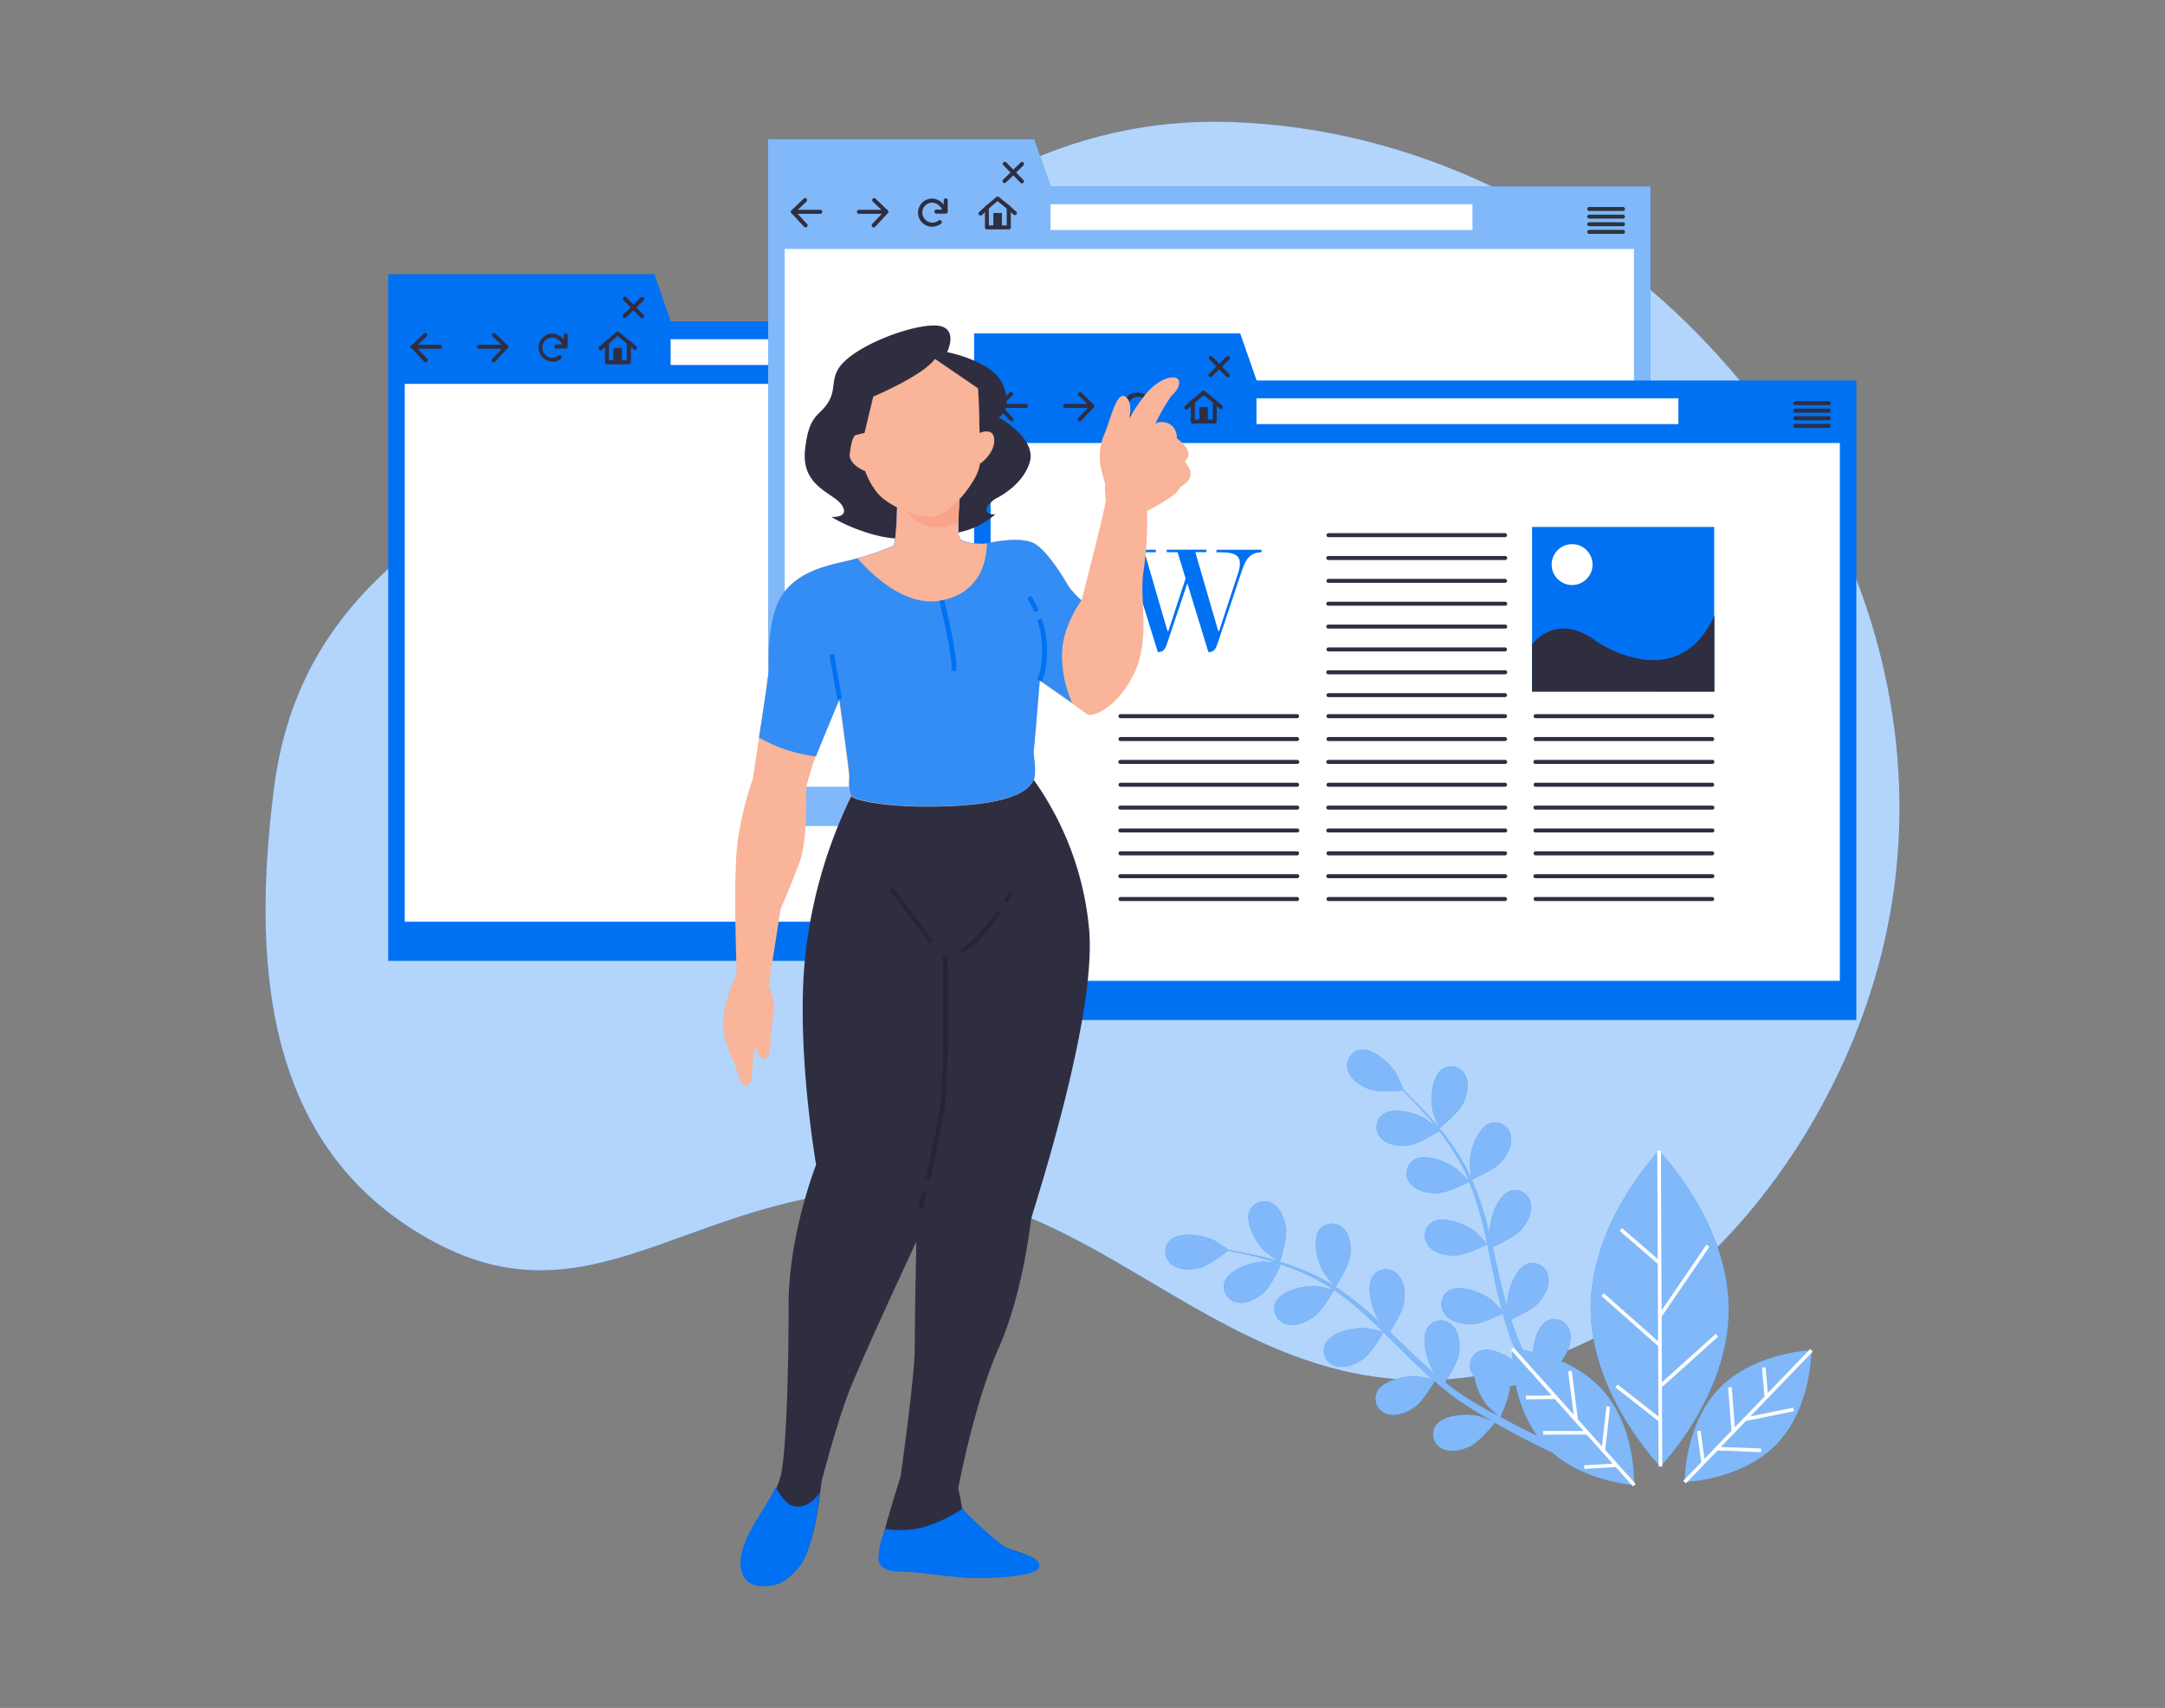 <svg id="bd75ae84-7d56-4a40-862b-b4a4fe459450"
                                data-name="f4d222e1-0fe1-4a37-aa9d-4c6017a93a9c" xmlns="http://www.w3.org/2000/svg"
                                width="865.76" height="682.89" viewBox="0 0 865.76 682.89">
                                <rect x="0" y="0" width="865.76" height="682.89" fill="#808080" stroke="none"/>
                                <g id="aa46959c-28e9-40d8-b92b-f40e90ef18a5"
                                    data-name="b11a6ff1-2fd3-4f3c-8e13-c78b80459e44">
                                    <path
                                        d="M683.94,138.78C634.72,86.08,566,51,491.62,48.77c-106-3.21-160.54,80.27-239.2,118.8S119.17,239.81,109.54,315.26s-1.6,146.09,64.22,181.4,106-24.08,191-20.87S501.25,575.33,608,546.43c70.23-19,122.31-88.73,141.89-155.8C776.71,298.8,745.65,204.89,683.94,138.78Z"
                                        fill="#0071f2" data-primary="true"></path>
                                    <path
                                        d="M683.94,138.78C634.72,86.08,566,51,491.62,48.77c-106-3.21-160.54,80.27-239.2,118.8S119.17,239.81,109.54,315.26s-1.6,146.09,64.22,181.4,106-24.08,191-20.87S501.25,575.33,608,546.43c70.23-19,122.31-88.73,141.89-155.8C776.71,298.8,745.65,204.89,683.94,138.78Z"
                                        fill="#fff" opacity="0.7" style="isolation:isolate"></path>
                                </g>
                                <g id="fbcc53b9-b788-4c13-ae61-0a95b7e2737e"
                                    data-name="eddb1658-1219-4de8-88ce-16585aef1132">
                                    <path
                                        d="M575.53,451.15s7.51-5.92,9.44-9.73c1.6-3.21,2.82-7.83,1.12-11.23a6.4,6.4,0,0,0-8.46-3.26h0a5.46,5.46,0,0,0-.64.32c-4.62,2.88-5.12,12.69-3.94,17.41C573.14,445,575.45,451.22,575.53,451.15Z"
                                        fill="#0071f2" data-primary="true"></path>
                                    <path
                                        d="M506.07,500.57c.32.27,5.66,4.15,5.69,4.06s3-9.09,2.51-13.33c-.42-3.59-2-8-5.28-10a6.42,6.42,0,0,0-8.86,2v0a4,4,0,0,0-.36.64C497.53,488.81,502.52,497.27,506.07,500.57Z"
                                        fill="#0071f2" data-primary="true"></path>
                                    <path
                                        d="M663.39,460.14s-27.5,28.37-27.29,63.24,27.88,63,27.88,63,27.49-28.38,27.3-63.23S663.39,460.14,663.39,460.14Z"
                                        fill="#0071f2" data-primary="true"></path>
                                    <path
                                        d="M624.25,544.25a9.38,9.38,0,0,0,1-1.26c2-3,3.71-7.44,2.42-11.06a6.44,6.44,0,0,0-8-4.22,5.17,5.17,0,0,0-.69.26c-3.73,1.76-5.56,7.75-6,12.65-1.49-.35-2.82-.61-4-.8-.5-1.11-1-2.22-1.49-3.36s-.92-2.33-1.4-3.5c-.66-1.73-1.25-3.56-1.84-5.39,2.16-1,8.5-3.94,10.86-6.54s4.82-6.8,4.07-10.58a6.43,6.43,0,0,0-7.32-5.38,2.9,2.9,0,0,0-.71.15c-5.22,1.61-8.29,10.87-8.4,15.73,0,.16.08,1.19.19,2.41-.52-1.8-1.05-3.59-1.52-5.42-1.35-5.22-2.55-10.58-3.79-16-.26-1.12-.53-2.23-.79-3.35,1.83-.8,8.72-3.95,11.24-6.68s4.82-6.81,4.08-10.58a6.42,6.42,0,0,0-7.31-5.38,4.61,4.61,0,0,0-.72.15c-5.21,1.6-8.3,10.87-8.39,15.73,0,.18.09,1.41.22,2.78-.72-2.91-1.46-5.8-2.28-8.64a113.59,113.59,0,0,0-5.14-14.32c.65-.27,8.8-3.8,11.55-6.84,2.44-2.69,4.81-6.8,4.07-10.58a6.42,6.42,0,0,0-7.31-5.38,2.9,2.9,0,0,0-.71.15c-5.22,1.6-8.29,10.87-8.4,15.73,0,.36.4,4.82.6,6.42V471a85.44,85.44,0,0,0-7.48-12.94,116,116,0,0,0-8.26-10.48c-2.71-3.13-5.39-5.83-7.77-8.19-1.3-1.26-2.5-2.4-3.66-3.45h.13c.1,0-2.55-6.08-2.76-6.42-2.44-4.21-9.63-10.9-14.95-9.74a6.4,6.4,0,0,0-4.72,7.74h0c.06.24.13.48.21.71,1.19,3.64,5.24,6.11,8.67,7.3s11.24.63,13.1.45c1.17,1.11,2.41,2.31,3.74,3.68,2.31,2.4,4.93,5.15,7.55,8.31.7.84,1.43,1.78,2.15,2.67-1.53-1.26-3.63-2.94-3.85-3.09-4.11-2.61-13.57-5.25-17.76-1.76a6.41,6.41,0,0,0-.68,9h0a5.12,5.12,0,0,0,.56.58c2.74,2.7,7.46,3,11.06,2.49s10.45-4.74,11.9-5.67a76.37,76.37,0,0,1,4.59,6.42,82.91,82.91,0,0,1,7.11,12.93c.11.27.19.54.3.82-.64-.76-4.46-4.63-4.81-4.82-3.81-3.05-12.85-6.71-17.47-3.71a6.43,6.43,0,0,0-1.61,8.94,5.09,5.09,0,0,0,.46.58c2.42,3,7.09,3.82,10.72,3.69,4.17-.16,12.41-4.32,12.73-4.48a113.07,113.07,0,0,1,4.64,14c.95,3.52,1.75,7.11,2.54,10.72-.87-.94-4.42-4.54-4.71-4.81-3.79-3-12.84-6.7-17.45-3.71a6.41,6.41,0,0,0-1.63,8.93,6.65,6.65,0,0,0,.46.59c2.44,3,7.1,3.82,10.72,3.69,4.08-.14,12-4.09,12.67-4.43.34,1.61.71,3.21,1,4.93,1.11,5.38,2.2,10.79,3.44,16.05.43,1.83.93,3.63,1.41,5.43-1.33-1.4-3.8-3.89-4-4.08-3.79-3-12.85-6.69-17.45-3.71a6.44,6.44,0,0,0-1.61,9,5.93,5.93,0,0,0,.43.56c2.44,3,7.1,3.82,10.73,3.7s10.37-3.31,12.25-4.23c.83,3,1.71,5.93,2.73,8.78.44,1.22.85,2.49,1.36,3.65q.39.92.75,1.83c-.67-.08-1-.1-1-.1a44.46,44.46,0,0,0,.1,4.47c-4-2.86-9.78-5.32-13.54-3.58a6.42,6.42,0,0,0-2.94,8.59c.11.22.23.43.36.64a7.81,7.81,0,0,0,.83,1.15,25.25,25.25,0,0,0,5.17,11.51c.21.24,2.94,2.75,4.35,4L595,563.9c-2-1.14-4.16-2.41-6.22-3.62l-3.21-2c-1.09-.66-2-1.43-3.1-2.15-1.5-1.09-3-2.28-4.51-3.48,1.29-2,4.93-8,5.46-11.45s.24-8.32-2.44-11.06a6.42,6.42,0,0,0-9.06-.57,7.66,7.66,0,0,0-.57.57c-3.48,4.17-.9,13.65,1.6,17.75.09.13.73,1,1.5,1.9-1.43-1.2-2.88-2.41-4.27-3.68-4-3.61-8-7.41-11.95-11.23l-2.39-2.38c1.08-1.69,5.09-8.12,5.64-11.77s.25-8.31-2.44-11.06a6.43,6.43,0,0,0-9.07-.57,7.66,7.66,0,0,0-.57.57c-3.5,4.18-.91,13.65,1.69,17.76.1.16.85,1.12,1.72,2.2-2.2-2-4.42-4-6.66-5.94A113.78,113.78,0,0,0,534,514.55c.39-.6,5.23-8,5.86-12.09.55-3.58.24-8.32-2.44-11.06a6.41,6.41,0,0,0-9-.58h0a7.66,7.66,0,0,0-.57.57c-3.49,4.17-.9,13.64,1.68,17.75.2.31,3,3.79,4,5l-.15-.1A83.32,83.32,0,0,0,520,507.39a110.68,110.68,0,0,0-12.68-4.19c-4-1.13-7.69-1.9-11-2.54-1.78-.35-3.44-.62-5-.87h.09c.08,0-5.47-3.66-5.86-3.85-4.35-2.15-14-3.77-17.83.13a6.43,6.43,0,0,0,.34,9.08c.18.16.36.31.56.46,3,2.39,7.73,2.21,11.23,1.31s9.64-5.65,11.24-6.85c1.61.29,3.21.61,5.14,1,3.21.72,7,1.6,10.9,2.76,1,.32,2.17.71,3.21,1.06-2-.21-4.66-.47-4.93-.47-4.81.1-14.19,3.12-15.78,8.34a6.42,6.42,0,0,0,4.51,7.88h0a5.63,5.63,0,0,0,.69.14c3.77.74,7.9-1.6,10.6-4s6.1-9.71,6.8-11.23c2.4.8,4.82,1.7,7.36,2.77a83.57,83.57,0,0,1,13,6.86l.7.51c-.94-.27-6.27-1.38-6.64-1.43-4.82-.43-14.45,1.61-16.6,6.55a6.44,6.44,0,0,0,3.58,8.35c.23.09.46.16.69.23,3.68,1.15,8-.73,11-2.83,3.4-2.44,8-10.45,8.16-10.76A113.92,113.92,0,0,1,545,524.89c2.73,2.41,5.38,5,8,7.55-1.24-.33-6.2-1.35-6.55-1.39-4.82-.44-14.45,1.53-16.6,6.54a6.42,6.42,0,0,0,3.57,8.35h0c.23.09.47.17.71.24,3.66,1.14,8-.73,11-2.84,3.32-2.38,7.75-10,8.12-10.68l3.6,3.53c3.88,3.87,7.78,7.77,11.73,11.51,1.37,1.29,2.76,2.52,4.16,3.76-1.88-.43-5.31-1.14-5.62-1.17-4.81-.45-14.45,1.52-16.6,6.53a6.42,6.42,0,0,0,3.57,8.35h0l.72.24c3.67,1.14,8-.72,11-2.84s6.82-8.48,7.88-10.29c2.33,2,4.69,4,7.11,5.83,1.06.77,2.09,1.6,3.21,2.29l3.13,2.09c2.19,1.35,4.21,2.61,6.28,3.82l3,1.76c-1.84-.72-4.81-1.81-5.06-1.87-4.72-1.18-14.44-.68-17.38,4a6.41,6.41,0,0,0,2.25,8.78h0a5.13,5.13,0,0,0,.66.34c3.45,1.61,8,.5,11.24-1.14,3.56-1.81,8.94-8.46,9.63-9.28,2.49,1.41,4.94,2.78,7.26,4,6.16,3.31,11.55,5.94,15.73,7.9,13.56,11.74,32.68,13,32.68,13s1-22.89-12.47-37.95A46.79,46.79,0,0,0,624.25,544.25ZM600,566.56c.43-.93,3.68-8.2,3.9-12.31.76-.13,1.53-.29,2.25-.47A53.48,53.48,0,0,0,614.6,574c-2.47-1.18-5.15-2.49-8-3.92C604.51,568.91,602.29,567.78,600,566.56Z"
                                        fill="#0071f2" data-primary="true"></path>
                                    <path
                                        d="M724.39,539.86s-22.89.71-36.92,15.27-13.85,37.47-13.85,37.47,22.91-.69,36.92-15.27S724.39,539.86,724.39,539.86Z"
                                        fill="#0071f2" data-primary="true"></path>
                                    <g opacity="0.5">
                                        <path
                                            d="M575.53,451.15s7.51-5.92,9.44-9.73c1.6-3.21,2.82-7.83,1.12-11.23a6.4,6.4,0,0,0-8.46-3.26h0a5.46,5.46,0,0,0-.64.32c-4.62,2.88-5.12,12.69-3.94,17.41C573.14,445,575.45,451.22,575.53,451.15Z"
                                            fill="#fff"></path>
                                        <path
                                            d="M506.07,500.57c.32.27,5.66,4.15,5.69,4.06s3-9.09,2.51-13.33c-.42-3.59-2-8-5.28-10a6.42,6.42,0,0,0-8.86,2v0a4,4,0,0,0-.36.64C497.53,488.81,502.52,497.27,506.07,500.57Z"
                                            fill="#fff"></path>
                                        <path
                                            d="M663.39,460.14s-27.5,28.37-27.29,63.24,27.88,63,27.88,63,27.49-28.38,27.3-63.23S663.39,460.14,663.39,460.14Z"
                                            fill="#fff"></path>
                                        <path
                                            d="M624.25,544.25a9.38,9.38,0,0,0,1-1.26c2-3,3.71-7.44,2.42-11.06a6.44,6.44,0,0,0-8-4.22,5.17,5.17,0,0,0-.69.26c-3.73,1.76-5.56,7.75-6,12.65-1.49-.35-2.82-.61-4-.8-.5-1.11-1-2.22-1.49-3.36s-.92-2.33-1.4-3.5c-.66-1.73-1.25-3.56-1.84-5.39,2.16-1,8.5-3.94,10.86-6.54s4.82-6.8,4.07-10.58a6.43,6.43,0,0,0-7.32-5.38,2.9,2.9,0,0,0-.71.15c-5.22,1.61-8.29,10.87-8.4,15.73,0,.16.08,1.19.19,2.41-.52-1.8-1.05-3.59-1.52-5.42-1.35-5.22-2.55-10.58-3.79-16-.26-1.12-.53-2.23-.79-3.35,1.83-.8,8.72-3.95,11.24-6.68s4.82-6.81,4.08-10.58a6.42,6.42,0,0,0-7.31-5.38,4.61,4.61,0,0,0-.72.15c-5.21,1.6-8.3,10.87-8.39,15.73,0,.18.09,1.41.22,2.78-.72-2.91-1.46-5.8-2.28-8.64a113.59,113.59,0,0,0-5.14-14.32c.65-.27,8.8-3.8,11.55-6.84,2.44-2.69,4.81-6.8,4.07-10.58a6.42,6.42,0,0,0-7.31-5.38,2.9,2.9,0,0,0-.71.15c-5.22,1.6-8.29,10.87-8.4,15.73,0,.36.4,4.82.6,6.42V471a85.44,85.44,0,0,0-7.48-12.94,116,116,0,0,0-8.26-10.48c-2.71-3.13-5.39-5.83-7.77-8.19-1.3-1.26-2.5-2.4-3.66-3.45h.13c.1,0-2.55-6.08-2.76-6.42-2.44-4.21-9.63-10.9-14.95-9.74a6.4,6.4,0,0,0-4.72,7.74h0c.06.24.13.48.21.71,1.19,3.64,5.24,6.11,8.67,7.3s11.24.63,13.1.45c1.17,1.11,2.41,2.31,3.74,3.68,2.31,2.4,4.93,5.15,7.55,8.31.7.84,1.43,1.78,2.15,2.67-1.53-1.26-3.63-2.94-3.85-3.09-4.11-2.61-13.57-5.25-17.76-1.76a6.41,6.41,0,0,0-.68,9h0a5.12,5.12,0,0,0,.56.58c2.74,2.7,7.46,3,11.06,2.49s10.45-4.74,11.9-5.67a76.37,76.37,0,0,1,4.59,6.42,82.91,82.91,0,0,1,7.11,12.93c.11.27.19.54.3.82-.64-.76-4.46-4.63-4.81-4.82-3.81-3.05-12.85-6.71-17.47-3.71a6.43,6.43,0,0,0-1.61,8.94,5.09,5.09,0,0,0,.46.58c2.42,3,7.09,3.82,10.72,3.69,4.17-.16,12.41-4.32,12.73-4.48a113.07,113.07,0,0,1,4.64,14c.95,3.52,1.75,7.11,2.54,10.72-.87-.94-4.42-4.54-4.71-4.81-3.79-3-12.84-6.7-17.45-3.71a6.41,6.41,0,0,0-1.63,8.93,6.65,6.65,0,0,0,.46.59c2.44,3,7.1,3.82,10.72,3.69,4.08-.14,12-4.09,12.67-4.43.34,1.61.71,3.21,1,4.93,1.11,5.38,2.2,10.79,3.44,16.05.43,1.83.93,3.63,1.41,5.43-1.33-1.4-3.8-3.89-4-4.08-3.79-3-12.85-6.69-17.45-3.71a6.44,6.44,0,0,0-1.61,9,5.93,5.93,0,0,0,.43.56c2.44,3,7.1,3.82,10.73,3.7s10.37-3.31,12.25-4.23c.83,3,1.71,5.93,2.73,8.78.44,1.22.85,2.49,1.36,3.65q.39.92.75,1.83c-.67-.08-1-.1-1-.1a44.46,44.46,0,0,0,.1,4.47c-4-2.86-9.78-5.32-13.54-3.58a6.42,6.42,0,0,0-2.94,8.59c.11.22.23.43.36.64a7.81,7.81,0,0,0,.83,1.15,25.25,25.25,0,0,0,5.17,11.51c.21.24,2.94,2.75,4.35,4L595,563.9c-2-1.14-4.16-2.41-6.22-3.62l-3.21-2c-1.09-.66-2-1.43-3.1-2.15-1.5-1.09-3-2.28-4.51-3.48,1.29-2,4.93-8,5.46-11.45s.24-8.32-2.44-11.06a6.42,6.42,0,0,0-9.06-.57,7.66,7.66,0,0,0-.57.57c-3.48,4.17-.9,13.65,1.6,17.75.09.13.73,1,1.5,1.9-1.43-1.2-2.88-2.41-4.27-3.68-4-3.61-8-7.41-11.95-11.23l-2.39-2.38c1.08-1.69,5.09-8.12,5.64-11.77s.25-8.31-2.44-11.06a6.43,6.43,0,0,0-9.07-.57,7.66,7.66,0,0,0-.57.57c-3.5,4.18-.91,13.65,1.69,17.76.1.16.85,1.12,1.72,2.2-2.2-2-4.42-4-6.66-5.94A113.78,113.78,0,0,0,534,514.55c.39-.6,5.23-8,5.86-12.09.55-3.58.24-8.32-2.44-11.06a6.41,6.41,0,0,0-9-.58h0a7.66,7.66,0,0,0-.57.57c-3.49,4.17-.9,13.64,1.68,17.75.2.31,3,3.79,4,5l-.15-.1A83.32,83.32,0,0,0,520,507.39a110.68,110.68,0,0,0-12.68-4.19c-4-1.13-7.69-1.9-11-2.54-1.78-.35-3.44-.62-5-.87h.09c.08,0-5.47-3.66-5.86-3.85-4.35-2.15-14-3.77-17.83.13a6.43,6.43,0,0,0,.34,9.08c.18.16.36.31.56.46,3,2.39,7.73,2.21,11.23,1.31s9.64-5.65,11.24-6.85c1.61.29,3.21.61,5.14,1,3.21.72,7,1.6,10.9,2.76,1,.32,2.17.71,3.21,1.06-2-.21-4.66-.47-4.93-.47-4.81.1-14.19,3.12-15.78,8.34a6.42,6.42,0,0,0,4.51,7.88h0a5.63,5.63,0,0,0,.69.14c3.77.74,7.9-1.6,10.6-4s6.1-9.71,6.8-11.23c2.4.8,4.82,1.7,7.36,2.77a83.57,83.57,0,0,1,13,6.86l.7.51c-.94-.27-6.27-1.38-6.64-1.43-4.82-.43-14.45,1.61-16.6,6.55a6.44,6.44,0,0,0,3.58,8.35c.23.09.46.16.69.23,3.68,1.15,8-.73,11-2.83,3.4-2.44,8-10.45,8.16-10.76A113.92,113.92,0,0,1,545,524.89c2.73,2.41,5.38,5,8,7.55-1.24-.33-6.2-1.35-6.55-1.39-4.82-.44-14.45,1.53-16.6,6.54a6.42,6.42,0,0,0,3.57,8.35h0c.23.09.47.17.71.24,3.66,1.14,8-.73,11-2.84,3.32-2.38,7.75-10,8.12-10.68l3.6,3.53c3.88,3.87,7.78,7.77,11.73,11.51,1.37,1.29,2.76,2.52,4.16,3.76-1.88-.43-5.31-1.14-5.62-1.17-4.81-.45-14.45,1.52-16.6,6.53a6.42,6.42,0,0,0,3.57,8.35h0l.72.24c3.67,1.14,8-.72,11-2.84s6.82-8.48,7.88-10.29c2.33,2,4.69,4,7.11,5.83,1.06.77,2.09,1.6,3.21,2.29l3.13,2.09c2.19,1.35,4.21,2.61,6.28,3.82l3,1.76c-1.84-.72-4.81-1.81-5.06-1.87-4.72-1.18-14.44-.68-17.38,4a6.41,6.41,0,0,0,2.25,8.78h0a5.13,5.13,0,0,0,.66.34c3.45,1.61,8,.5,11.24-1.14,3.56-1.81,8.94-8.46,9.63-9.28,2.49,1.41,4.94,2.78,7.26,4,6.16,3.31,11.55,5.94,15.73,7.9,13.56,11.74,32.68,13,32.68,13s1-22.89-12.47-37.95A46.79,46.79,0,0,0,624.25,544.25ZM600,566.56c.43-.93,3.68-8.2,3.9-12.31.76-.13,1.53-.29,2.25-.47A53.48,53.48,0,0,0,614.6,574c-2.47-1.18-5.15-2.49-8-3.92C604.51,568.91,602.29,567.78,600,566.56Z"
                                            fill="#fff"></path>
                                        <path
                                            d="M724.39,539.86s-22.89.71-36.92,15.27-13.85,37.47-13.85,37.47,22.91-.69,36.92-15.27S724.39,539.86,724.39,539.86Z"
                                            fill="#fff"></path>
                                    </g>
                                    <polygon
                                        points="664.6 554.62 687.07 534.41 686.11 533.33 664.58 552.69 664.47 526.19 664.58 526.27 683.6 498.46 682.41 497.64 664.45 523.91 664.18 460.13 662.73 460.14 662.92 503.42 648.61 491.03 647.66 492.12 662.92 505.33 663.05 536.28 641.35 517.08 640.4 518.16 663.07 538.21 663.2 566.38 646.87 553.59 645.99 554.73 663.2 568.23 663.28 586.37 664.72 586.37 664.58 554.62 664.6 554.62"
                                        fill="#fff"></polygon>
                                    <polygon
                                        points="643.87 562.42 642.42 562.26 640.61 578.28 630.96 567.49 630.98 567.48 628.52 548.1 627.09 548.28 629.29 565.61 605.29 538.79 604.2 539.74 620.5 557.96 610.19 558.07 610.21 559.51 621.76 559.37 633.19 572.15 617.06 572.16 617.08 573.61 634.48 573.59 644.87 585.2 633.5 585.87 633.58 587.32 646.1 586.56 653 594.3 654.08 593.34 641.91 579.73 643.87 562.42"
                                        fill="#fff"></polygon>
                                    <polygon
                                        points="698.21 568.13 717.36 564.25 717.07 562.84 699.94 566.3 724.91 540.38 723.88 539.37 706.93 556.98 706.04 546.7 704.6 546.82 705.61 558.36 693.73 570.69 692.51 554.62 691.07 554.73 692.38 572.08 681.58 583.3 680.05 572.02 678.63 572.21 680.31 584.64 673.12 592.1 674.15 593.1 686.83 579.95 704.22 580.61 704.26 579.16 688.16 578.55 698.21 568.12 698.21 568.13"
                                        fill="#fff"></polygon>
                                </g>
                                <polygon
                                    points="268.23 128.49 261.67 109.64 155.25 109.64 155.25 128.49 155.25 143.32 155.25 384.18 508.06 384.18 508.06 128.49 268.23 128.49"
                                    fill="#0071f2" data-primary="true"></polygon>
                                <rect x="161.85" y="153.49" width="339.6" height="215.04" fill="#fff"></rect>
                                <rect x="268.18" y="135.62" width="168.72" height="10.32" fill="#fff"></rect>
                                <path
                                    d="M170.19,144.87a.77.77,0,0,1-.58-.26l-5-5.41a.79.79,0,0,1,0-1.12h0l4.86-4.69a.8.8,0,1,1,1.16,1.1l0,0-4.29,4.14,4.5,4.84a.8.8,0,0,1,0,1.13A.83.83,0,0,1,170.19,144.87Z"
                                    fill="#2f2e41" data-secondary="true"></path>
                                <path d="M176,139.46H165.14a.81.81,0,0,1-.18-1.61h11a.81.81,0,0,1,0,1.61Z"
                                    fill="#2f2e41" data-secondary="true">
                                </path>
                                <path
                                    d="M197.42,144.87a.82.82,0,0,1-.55-.22.8.8,0,0,1,0-1.13l4.5-4.84L197,134.54a.8.8,0,0,1,1.11-1.15l4.87,4.69a.81.81,0,0,1,0,1.12l-5,5.41A.8.8,0,0,1,197.42,144.87Z"
                                    fill="#2f2e41" data-secondary="true"></path>
                                <path d="M202.46,139.46h-10.8a.81.81,0,0,1-.18-1.61h11a.81.81,0,0,1,0,1.61Z"
                                    fill="#2f2e41" data-secondary="true">
                                </path>
                                <path
                                    d="M220.89,144.57a5.62,5.62,0,0,1-.18-11.23h0a6.12,6.12,0,0,1,5.76,4.45.79.79,0,0,1-.54,1h0a.79.79,0,0,1-1-.52v0a4.48,4.48,0,0,0-4.21-3.28,4,4,0,0,0-2.57,6.93,3.95,3.95,0,0,0,5.17.28.81.81,0,0,1,1,1.28,5.53,5.53,0,0,1-3.24,1.15Z"
                                    fill="#2f2e41" data-secondary="true"></path>
                                <path
                                    d="M226.22,139.38h-3.79a.81.81,0,0,1,0-1.61h3v-3.71a.8.8,0,0,1,1.6,0v4.51a.8.8,0,0,1-.79.81Z"
                                    fill="#2f2e41" data-secondary="true"></path>
                                <path
                                    d="M251.5,145.69h-8.76a.8.8,0,0,1-.8-.8h0V137a.78.78,0,0,1,.28-.61l4.27-3.63a.78.78,0,0,1,1,0l4.5,3.62a.83.83,0,0,1,.3.63v7.91A.82.82,0,0,1,251.5,145.69Zm-8-1.61h7.16v-6.73l-3.68-3-3.48,3Z"
                                    fill="#2f2e41" data-secondary="true"></path>
                                <rect x="245.29" y="139.1" width="3.42" height="5.49" fill="#2f2e41"
                                    data-secondary="true"></rect>
                                <path
                                    d="M240.17,140.13a.83.83,0,0,1-.6-1.38h0l2.57-2.36a.8.8,0,0,1,1.11,1.16l0,0-2.57,2.36A.75.75,0,0,1,240.17,140.13Z"
                                    fill="#2f2f40"></path>
                                <path
                                    d="M253.91,139.92a.78.78,0,0,1-.53-.2L251,137.57a.81.81,0,0,1-.06-1.14.79.79,0,0,1,1.13-.06h0l2.41,2.15a.8.8,0,0,1,.07,1.13.82.82,0,0,1-.61.27Z"
                                    fill="#2f2e41" data-secondary="true"></path>
                                <path
                                    d="M256.72,127.26a.77.77,0,0,1-.57-.25l-6.84-7a.8.8,0,0,1,1.1-1.16s0,0,.05,0l6.84,7a.81.81,0,0,1,0,1.14A.83.83,0,0,1,256.72,127.26Z"
                                    fill="#2f2e41" data-secondary="true"></path>
                                <path
                                    d="M249.77,127.16a.8.8,0,0,1-.56-1.38l7-6.84a.8.8,0,1,1,1.12,1.15l-7,6.84A.79.79,0,0,1,249.77,127.16Z"
                                    fill="#2f2e41" data-secondary="true"></path>
                                <path d="M497.09,138.3H483.56a.8.8,0,1,1,0-1.6h13.53a.8.8,0,1,1,0,1.6Z" fill="#2f2f40">
                                </path>
                                <path d="M497.09,141.37H483.56a.81.81,0,0,1,0-1.61h13.53a.81.81,0,0,1,0,1.61Z"
                                    fill="#2f2f40"></path>
                                <path d="M497.09,144.42H483.56a.81.81,0,0,1,0-1.61h13.53a.81.81,0,0,1,0,1.61Z"
                                    fill="#2f2f40"></path>
                                <path d="M497.09,147.47H483.56a.81.81,0,0,1,0-1.61h13.53a.81.81,0,0,1,0,1.61Z"
                                    fill="#2f2f40"></path>
                                <polygon
                                    points="420.16 74.54 413.6 55.69 307.18 55.69 307.18 74.54 307.18 89.37 307.18 330.22 659.99 330.22 659.99 74.54 420.16 74.54"
                                    fill="#0071f2" data-primary="true"></polygon>
                                <polygon
                                    points="420.16 74.54 413.6 55.69 307.18 55.69 307.18 74.54 307.18 89.37 307.18 330.22 659.99 330.22 659.99 74.54 420.16 74.54"
                                    fill="#fff" opacity="0.5" style="isolation:isolate"></polygon>
                                <rect x="313.79" y="99.53" width="339.6" height="215.04" fill="#fff"></rect>
                                <rect x="420.11" y="81.66" width="168.72" height="10.32" fill="#fff"></rect>
                                <path
                                    d="M322.14,90.91a.82.82,0,0,1-.59-.25l-5.05-5.41a.8.8,0,0,1,0-1.13l4.86-4.69a.79.79,0,0,1,1.13,0,.81.81,0,0,1,0,1.14h0l-4.29,4.14,4.52,4.83a.8.8,0,0,1,0,1.13A.82.82,0,0,1,322.14,90.91Z"
                                    fill="#2f2e41" data-secondary="true"></path>
                                <path
                                    d="M327.9,85.5H317.08a.81.81,0,0,1,0-1.61H327.9a.81.81,0,0,1,.18,1.61A.54.54,0,0,1,327.9,85.5Z"
                                    fill="#2f2e41" data-secondary="true"></path>
                                <path
                                    d="M349.35,90.91a.82.82,0,0,1-.55-.22.8.8,0,0,1,0-1.13l4.52-4.83L349,80.59a.81.81,0,0,1,0-1.14.79.79,0,0,1,1.13,0L355,84.12a.8.8,0,0,1,0,1.13L350,90.66A.84.84,0,0,1,349.35,90.91Z"
                                    fill="#2f2e41" data-secondary="true"></path>
                                <path
                                    d="M354.41,85.5H343.59a.81.81,0,0,1-.18-1.61.54.54,0,0,1,.18,0h10.82a.81.81,0,0,1,0,1.61Z"
                                    fill="#2f2e41" data-secondary="true"></path>
                                <path
                                    d="M372.83,90.64a5.62,5.62,0,1,1-.18-11.24h0a6.14,6.14,0,0,1,5.76,4.47.8.8,0,1,1-1.55.43,4.52,4.52,0,0,0-4.21-3.3,4,4,0,0,0-3.83,4.14A4.06,4.06,0,0,0,373,89a4,4,0,0,0,2.31-.83.81.81,0,1,1,1,1.28A5.68,5.68,0,0,1,373,90.63Z"
                                    fill="#2f2e41" data-secondary="true"></path>
                                <path
                                    d="M378.15,85.42h-3.77a.81.81,0,0,1,0-1.61h3v-3.7a.8.8,0,0,1,1.6,0h0v4.51a.8.8,0,0,1-.8.8Z"
                                    fill="#2f2e41" data-secondary="true"></path>
                                <path
                                    d="M403.43,91.73h-8.76a.8.8,0,0,1-.8-.8V83a.8.8,0,0,1,.28-.61l4.27-3.63a.81.81,0,0,1,1,0l4.5,3.63a.79.79,0,0,1,.3.62v7.92A.8.8,0,0,1,403.43,91.73Zm-8-1.61h7.16V83.4l-3.68-3-3.48,2.95Z"
                                    fill="#2f2e41" data-secondary="true"></path>
                                <rect x="397.24" y="85.15" width="3.42" height="5.49" fill="#2f2e41"
                                    data-secondary="true"></rect>
                                <path
                                    d="M392.1,86.18a.82.82,0,0,1-.8-.82.84.84,0,0,1,.26-.58l2.57-2.36a.8.8,0,0,1,1.11,1.16l0,0L392.64,86A.75.75,0,0,1,392.1,86.18Z"
                                    fill="#2f2e41" data-secondary="true"></path>
                                <path
                                    d="M405.84,86a.74.74,0,0,1-.53-.21l-2.41-2.15a.78.78,0,0,1-.07-1.11v0a.8.8,0,0,1,1.13-.07h0l2.41,2.15a.81.81,0,0,1,.06,1.14A.82.82,0,0,1,405.84,86Z"
                                    fill="#2f2e41" data-secondary="true"></path>
                                <path
                                    d="M408.65,73.3a.78.78,0,0,1-.57-.24l-6.84-7a.8.8,0,1,1,1.15-1.12l6.84,7a.79.79,0,0,1,0,1.12h0A.82.82,0,0,1,408.65,73.3Z"
                                    fill="#2f2e41" data-secondary="true"></path>
                                <path
                                    d="M401.72,73.2a.83.83,0,0,1-.58-.24.81.81,0,0,1,0-1.14l7-6.83a.79.79,0,0,1,1.12,0h0a.81.81,0,0,1,0,1.14l-7,6.84A.81.81,0,0,1,401.72,73.2Z"
                                    fill="#2f2e41" data-secondary="true"></path>
                                <path d="M649,84.36H635.51a.8.8,0,1,1,0-1.6H649a.8.8,0,0,1,0,1.6Z" fill="#2e353a">
                                </path>
                                <path d="M649,87.41H635.51a.8.8,0,1,1,0-1.6H649a.8.8,0,0,1,0,1.6Z" fill="#2e353a">
                                </path>
                                <path d="M649,90.46H635.51a.8.8,0,1,1,0-1.6H649a.8.8,0,0,1,0,1.6Z" fill="#2e353a">
                                </path>
                                <path d="M649,93.51H635.51a.8.8,0,1,1,0-1.6H649a.8.8,0,0,1,0,1.6Z" fill="#2e353a">
                                </path>
                                <polygon
                                    points="502.52 152.14 495.94 133.29 389.53 133.29 389.53 152.14 389.53 166.96 389.53 407.82 742.33 407.82 742.33 152.14 502.52 152.14"
                                    fill="#0071f2" data-primary="true"></polygon>
                                <rect x="396.13" y="177.13" width="339.6" height="215.04" fill="#fff"></rect>
                                <rect x="502.45" y="159.25" width="168.72" height="10.32" fill="#fff"></rect>
                                <path
                                    d="M404.48,168.5a.83.83,0,0,1-.59-.26l-5.05-5.39a.8.8,0,0,1,0-1.13l4.87-4.7a.8.8,0,1,1,1.16,1.1l-.05,0-4.29,4.16,4.51,4.82a.8.8,0,0,1,0,1.13.82.82,0,0,1-.55.22Z"
                                    fill="#2f2e41" data-secondary="true"></path>
                                <path d="M410.24,163.1H399.42a.8.8,0,0,1,0-1.6h10.82a.8.8,0,1,1,0,1.6Z" fill="#2f2e41"
                                    data-secondary="true"></path>
                                <path
                                    d="M431.71,168.5a.78.78,0,0,1-.56-1.34h0l4.5-4.82-4.3-4.16a.8.8,0,0,1,0-1.13.79.79,0,0,1,1.12,0h0l4.86,4.7a.8.8,0,0,1,0,1.13l-5,5.39A.81.81,0,0,1,431.71,168.5Z"
                                    fill="#2f2e41" data-secondary="true"></path>
                                <path d="M436.75,163.1H425.93a.8.8,0,0,1,0-1.6h10.82a.8.8,0,0,1,0,1.6Z" fill="#2f2e41"
                                    data-secondary="true"></path>
                                <path
                                    d="M455.06,168.32a5.67,5.67,0,0,1-.73-11.32H455a6.07,6.07,0,0,1,5.73,4.45.79.79,0,0,1-.52,1h0a.8.8,0,0,1-1-.54h0a4.5,4.5,0,0,0-4.21-3.29,4.07,4.07,0,0,0,0,8.13h0a4,4,0,0,0,2.55-.91.81.81,0,0,1,1.13.11h0a.81.81,0,0,1-.11,1.13A5.59,5.59,0,0,1,455.06,168.32Z"
                                    fill="#2f2e41" data-secondary="true"></path>
                                <path
                                    d="M460.51,163h-3.79a.81.81,0,0,1-.18-1.61h3.18V157.7a.81.81,0,0,1,1.61,0v4.49a.8.8,0,0,1-.79.81Z"
                                    fill="#2f2e41" data-secondary="true"></path>
                                <path
                                    d="M485.77,169.33H477a.8.8,0,0,1-.8-.8v-7.92a.8.8,0,0,1,.28-.61l4.27-3.64a.78.78,0,0,1,1,0l4.5,3.64a.79.79,0,0,1,.3.62v7.92A.8.8,0,0,1,485.77,169.33Zm-8-1.6H485V161l-3.68-3-3.48,3Z"
                                    fill="#2f2e41" data-secondary="true"></path>
                                <rect x="479.58" y="162.75" width="3.42" height="5.49" fill="#2f2e41"
                                    data-secondary="true"></rect>
                                <path
                                    d="M474.44,163.76a.83.83,0,0,1-.6-1.38h0l2.57-2.35a.8.8,0,0,1,1.08,1.19l-2.5,2.34A.77.77,0,0,1,474.44,163.76Z"
                                    fill="#2f2e41" data-secondary="true"></path>
                                <path
                                    d="M488.2,163.55a.78.78,0,0,1-.53-.2l-2.43-2.13a.82.82,0,0,1-.07-1.14.8.8,0,0,1,1.13-.07h0l2.43,2.14a.8.8,0,0,1-.53,1.4Z"
                                    fill="#2f2e41" data-secondary="true"></path>
                                <path
                                    d="M491,150.9a.78.78,0,0,1-.57-.24l-6.84-7a.79.79,0,0,1,0-1.12h0a.81.81,0,0,1,1.14,0l6.84,7a.8.8,0,0,1-.58,1.36Z"
                                    fill="#2f2e41" data-secondary="true"></path>
                                <path
                                    d="M484.06,150.79a.83.83,0,0,1-.58-.24.81.81,0,0,1,0-1.14l7-6.84a.81.81,0,0,1,1.14,0,.79.79,0,0,1,0,1.12h0l-7,6.84A.75.75,0,0,1,484.06,150.79Z"
                                    fill="#2f2e41" data-secondary="true"></path>
                                <path d="M731.38,162H717.84a.81.81,0,0,1,0-1.61h13.54a.81.81,0,0,1,0,1.61Z"
                                    fill="#2f2e41" data-secondary="true">
                                </path>
                                <path d="M731.38,165H717.84a.81.81,0,0,1,0-1.61h13.54a.81.81,0,0,1,0,1.61Z"
                                    fill="#2f2e41" data-secondary="true">
                                </path>
                                <path d="M731.38,168.05H717.84a.81.81,0,0,1,0-1.61h13.54a.81.81,0,0,1,0,1.61Z"
                                    fill="#2f2e41" data-secondary="true">
                                </path>
                                <path d="M731.38,171.1H717.84a.81.81,0,0,1,0-1.61h13.54a.81.81,0,0,1,0,1.61Z"
                                    fill="#2f2e41" data-secondary="true">
                                </path>
                                <path d="M518.72,287.15H448a.81.81,0,0,1,0-1.61h70.77a.81.81,0,0,1,0,1.61Z"
                                    fill="#2f2e41" data-secondary="true">
                                </path>
                                <path d="M518.72,296.3H448a.81.81,0,0,1,0-1.61h70.77a.81.81,0,0,1,0,1.61Z"
                                    fill="#2f2e41" data-secondary="true">
                                </path>
                                <path d="M518.72,305.43H448a.8.8,0,0,1,0-1.6h70.77a.8.8,0,0,1,0,1.6Z" fill="#2f2e41"
                                    data-secondary="true"></path>
                                <path d="M518.72,314.57H448a.81.81,0,0,1,0-1.61h70.77a.81.81,0,0,1,0,1.61Z"
                                    fill="#2f2e41" data-secondary="true">
                                </path>
                                <path d="M518.72,323.7H448a.8.8,0,0,1,0-1.6h70.77a.8.8,0,1,1,0,1.6Z" fill="#2f2e41"
                                    data-secondary="true"></path>
                                <path d="M518.72,332.85H448a.8.8,0,0,1,0-1.6h70.77a.8.8,0,0,1,0,1.6Z" fill="#2f2e41"
                                    data-secondary="true"></path>
                                <path d="M518.72,342H448a.81.81,0,0,1,0-1.61h70.77a.81.81,0,0,1,0,1.61Z" fill="#2f2e41"
                                    data-secondary="true">
                                </path>
                                <path d="M518.72,351.12H448a.8.8,0,0,1,0-1.6h70.77a.8.8,0,0,1,0,1.6Z" fill="#2f2e41"
                                    data-secondary="true"></path>
                                <path d="M518.72,360.26H448a.81.81,0,0,1,0-1.61h70.77a.81.81,0,0,1,0,1.61Z"
                                    fill="#2f2e41" data-secondary="true">
                                </path>
                                <path d="M601.92,287.15H531.17a.81.81,0,0,1,0-1.61h70.75a.81.81,0,0,1,0,1.61Z"
                                    fill="#2f2e41" data-secondary="true">
                                </path>
                                <path d="M601.92,296.3H531.17a.81.81,0,0,1,0-1.61h70.75a.81.81,0,0,1,0,1.61Z"
                                    fill="#2f2e41" data-secondary="true">
                                </path>
                                <path d="M601.92,305.43H531.17a.8.8,0,0,1,0-1.6h70.75a.8.8,0,0,1,0,1.6Z" fill="#2f2e41"
                                    data-secondary="true">
                                </path>
                                <path d="M601.92,314.57H531.17a.81.81,0,0,1,0-1.61h70.75a.81.81,0,0,1,0,1.61Z"
                                    fill="#2f2e41" data-secondary="true">
                                </path>
                                <path d="M601.92,323.7H531.17a.8.8,0,0,1,0-1.6h70.75a.8.8,0,1,1,0,1.6Z" fill="#2f2e41"
                                    data-secondary="true"></path>
                                <path d="M601.92,332.85H531.17a.8.8,0,0,1,0-1.6h70.75a.8.8,0,0,1,0,1.6Z" fill="#2f2e41"
                                    data-secondary="true">
                                </path>
                                <path d="M601.92,342H531.17a.81.81,0,0,1,0-1.61h70.75a.81.81,0,0,1,0,1.61Z"
                                    fill="#2f2e41" data-secondary="true">
                                </path>
                                <path d="M601.92,351.12H531.17a.8.8,0,0,1,0-1.6h70.75a.8.8,0,0,1,0,1.6Z" fill="#2f2e41"
                                    data-secondary="true">
                                </path>
                                <path d="M601.92,360.26H531.17a.81.81,0,0,1,0-1.61h70.75a.81.81,0,0,1,0,1.61Z"
                                    fill="#2f2e41" data-secondary="true">
                                </path>
                                <path d="M601.92,214.78H531.17a.81.81,0,0,1,0-1.61h70.75a.81.81,0,0,1,0,1.61Z"
                                    fill="#2f2e41" data-secondary="true">
                                </path>
                                <path d="M601.92,223.91H531.17a.8.8,0,1,1,0-1.6h70.75a.8.8,0,0,1,0,1.6Z" fill="#2f2e41"
                                    data-secondary="true">
                                </path>
                                <path d="M601.92,233.05H531.17a.81.81,0,0,1,0-1.61h70.75a.81.81,0,0,1,0,1.61Z"
                                    fill="#2f2e41" data-secondary="true">
                                </path>
                                <path d="M601.92,242.18H531.17a.8.8,0,0,1,0-1.6h70.75a.8.8,0,1,1,0,1.6Z" fill="#2f2e41"
                                    data-secondary="true">
                                </path>
                                <path d="M601.92,251.33H531.17a.8.8,0,0,1,0-1.6h70.75a.8.8,0,0,1,0,1.6Z" fill="#2f2e41"
                                    data-secondary="true">
                                </path>
                                <path d="M601.92,260.47H531.17a.81.81,0,0,1,0-1.61h70.75a.81.81,0,0,1,0,1.61Z"
                                    fill="#2f2e41" data-secondary="true">
                                </path>
                                <path d="M601.92,269.6H531.17a.8.8,0,0,1,0-1.6h70.75a.8.8,0,0,1,0,1.6Z" fill="#2f2e41"
                                    data-secondary="true"></path>
                                <path d="M601.92,278.74H531.17a.81.81,0,0,1,0-1.61h70.75a.81.81,0,0,1,0,1.61Z"
                                    fill="#2f2e41" data-secondary="true">
                                </path>
                                <path d="M684.81,287.15H614a.81.81,0,0,1,0-1.61h70.77a.81.81,0,0,1,0,1.61Z"
                                    fill="#2f2e41" data-secondary="true">
                                </path>
                                <path d="M684.81,296.3H614a.81.81,0,0,1,0-1.61h70.77a.81.81,0,0,1,0,1.61Z"
                                    fill="#2f2e41" data-secondary="true">
                                </path>
                                <path d="M684.81,305.43H614a.8.8,0,0,1,0-1.6h70.77a.8.8,0,0,1,0,1.6Z" fill="#2f2e41"
                                    data-secondary="true"></path>
                                <path d="M684.81,314.57H614a.81.81,0,0,1,0-1.61h70.77a.81.81,0,0,1,0,1.61Z"
                                    fill="#2f2e41" data-secondary="true">
                                </path>
                                <path d="M684.81,323.7H614a.8.8,0,0,1,0-1.6h70.77a.8.8,0,1,1,0,1.6Z" fill="#2f2e41"
                                    data-secondary="true"></path>
                                <path d="M684.81,332.85H614a.8.8,0,0,1,0-1.6h70.77a.8.8,0,0,1,0,1.6Z" fill="#2f2e41"
                                    data-secondary="true"></path>
                                <path d="M684.81,342H614a.81.81,0,0,1,0-1.61h70.77a.81.81,0,0,1,0,1.61Z" fill="#2f2e41"
                                    data-secondary="true">
                                </path>
                                <path d="M684.81,351.12H614a.8.8,0,0,1,0-1.6h70.77a.8.8,0,1,1,0,1.6Z" fill="#2f2e41"
                                    data-secondary="true"></path>
                                <path d="M684.81,360.26H614a.81.81,0,0,1,0-1.61h70.77a.81.81,0,0,1,0,1.61Z"
                                    fill="#2f2e41" data-secondary="true">
                                </path>
                                <path
                                    d="M495.28,228.57a10.94,10.94,0,0,0,.54-3.36c0-4.15-4.2-4.39-8.36-4.39h-1v-1h18v1c-4.7,0-6.34,3-7.87,7.44L487,257c-.74,2.13-1.35,3.72-3.61,3.72h-.18l-8.41-27.51-8,23.79c-.74,2.13-1.35,3.72-3.6,3.72H463L450.67,220.8h-4.33v-1h15.88v1h-4.53l9.16,31.49h.37l6.89-21-3.21-10.5h-4.33v-1h15.86v1H478l9.15,31.49h.37Z"
                                    fill="#0071f2" data-primary="true"></path>
                                <rect x="612.66" y="210.69" width="72.82" height="65.82" fill="#0071f2"
                                    data-primary="true"></rect>
                                <path d="M636.84,225.74a8.17,8.17,0,1,1-8.17-8.17h0A8.17,8.17,0,0,1,636.84,225.74Z"
                                    fill="#fff"></path>
                                <path
                                    d="M376.81,130.59c-5.93-2.12-24.75,3.5-35.51,11s-6.2,12.06-9.69,18.55-8.06,4.59-9.68,19.65,11.61,17.18,14.8,22.31-4.32,4.58-4.32,4.58a69.67,69.67,0,0,0,19.91,7.8c11.31,2.42,24.21,0,32.28-1.88a32,32,0,0,0,13.45-7s-2.68.53-3.49-1.35,3.49-4.84,3.49-4.84,10.74-4.83,13.71-14.52-12.36-18-12.36-18,5.64-2.69,1.88-12.64-22.53-13.45-22.53-13.45S382.75,132.72,376.81,130.59Z"
                                    fill="#2f2e41" data-secondary="true"></path>
                                <path
                                    d="M411.07,307.42l-69.49,6.68-1,3.93a192.56,192.56,0,0,0-18.5,63.66c-4,36.53,4.27,84,4.27,84s-11,28-11,56-.92,55.43-2.74,66.37-11,18.48-14.62,29.53,2.37,15.17,6.86,15c4-.13,8.34.57,15-7.34s8.23-31.33,8.83-33.49,5.48-21,10.35-34.08,27.4-61.19,27.4-61.19-.62,29.54-.62,42-5.73,52.06-5.73,52.06-8.28,25.84-8.58,31.93S361,628,363.14,628s17.31,2.14,24.06,2.45,27.15-.31,27.4-4.57-8.89-5.16-13.15-7.6S384.7,604,384.7,603s-1.52-7.9-1.52-7.9,6.33-33.81,16.13-56,12.55-49,13.15-52.06,25.88-79,23.13-114.76a121.94,121.94,0,0,0-22.16-60.39Z"
                                    fill="#2f2e41" data-secondary="true"></path>
                                <path
                                    d="M370.14,471.17c2.76-11.65,6.05-27.33,6.52-35.86.77-13.91.34-52.56.34-53h1.88c0,.4.43,39.1-.34,53.09-.49,8.66-3.83,24.46-6.57,36.18Z"
                                    opacity="0.2" style="isolation:isolate"></path>
                                <path d="M367.23,483s.64-2.52,1.6-6.46l1.88.43c-1,4-1.6,6.5-1.6,6.5Z" opacity="0.2"
                                    style="isolation:isolate">
                                </path>
                                <path
                                    d="M383.52,379.63c5.25-2.2,11.15-9.66,15.15-15.53l1.56,1.07c-4.17,6.08-10.37,13.82-16,16.19Z"
                                    opacity="0.2" style="isolation:isolate"></path>
                                <path d="M401.28,360c1.35-2.16,2.16-3.61,2.16-3.61l1.64.92s-.81,1.54-2.22,3.76Z"
                                    opacity="0.2" style="isolation:isolate"></path>
                                <rect x="363.59" y="352.72" width="1.88" height="26.76"
                                    transform="translate(-147.21 295.15) rotate(-37.23)" opacity="0.2"
                                    style="isolation:isolate"></rect>
                                <path
                                    d="M351.27,622.91c-.31,6.17,9.62,5.54,11.81,5.54s17.67,2.18,24.55,2.48,27.71-.3,28-4.63-9.07-5.24-13.42-7.72-17.09-14.51-17.09-15.45c0,0-11.71,8.14-22.48,8.56a45.69,45.69,0,0,1-8.59-.33A33.14,33.14,0,0,0,351.27,622.91Z"
                                    fill="#0071f2" data-primary="true"></path>
                                <path
                                    d="M297.26,618.5c-3.72,11.54,2.41,15.87,7,15.71,4.12-.14,8.49.61,15.33-7.68,5.11-6.21,7.28-21.55,8.29-29.78-1.49,2.16-4.81,6-9.46,5.64-3.8-.26-6.44-4.5-8.35-7.86C306.63,602.66,300.21,609.54,297.26,618.5Z"
                                    fill="#0071f2" data-primary="true"></path>
                                <path
                                    d="M358.82,199.75s-.26,17.74-1.62,18.55a108.12,108.12,0,0,1-16.9,5.64c-7.53,1.87-19.89,3.71-26.89,13.14s-5.94,29.06-5.94,30.67S301,311.6,301,311.6a127.69,127.69,0,0,0-6.2,26.3c-1.61,14-.22,50.14-.22,51s-2.24,5.52-2.95,7.81c-3,9.39-2.69,13.73-1.88,17.77a53.54,53.54,0,0,0,4,10.76c.52,1.07,1.28,4.47,2.14,6.44,2.33,5.34,5.11.28,4.84-1.33.16-4.05.52-8.1,1.08-12.12,0,0,1.87,5.64,4,5.11s2.16-4.58,2.16-5.91,1-10.22,1.52-14-2.14-9.15-2.14-9.15l4.79-30.78s4-9.17,7.51-18.56,2.69-30,2.69-30,2.14-8.09,3.23-11,9.95-24.21,9.95-24.21,4,28.79,4,30.67-.54,5.63.81,7.79,17.5,5.38,42.24,4,29.3-7.25,30.65-10.21-.28-10.75,0-11.84,2.42-28,2.42-28,17.45,12.1,19.1,13.45,11.55-1.9,18.56-15.87,2.16-30.15,4-41.41a133.83,133.83,0,0,0,1.36-24s9.14-4.56,11.83-7.51,2.14-3.76,1.88-7.51-10.22-20.17-10.22-20.17A87.84,87.84,0,0,1,468,158.88c1.62-1.9,3.74-3.51,3.5-6.2s-4.81-2.37-9.39,1.07-9.43,11-15.61,22.54a39,39,0,0,0-4.3,23.4c0,2.95-9.69,40.34-9.69,40.34a30.83,30.83,0,0,1-5.37-5.92c-1.36-2.38-8.36-14.19-13.73-16.9s-16.4-.52-18,0-11,.28-11.83-2.42.26-18.29.26-18.29Z"
                                    fill="#f9b499"></path>
                                <path
                                    d="M424.66,262.36c-.26-11.57,7.8-22.33,7.8-22.33a30.83,30.83,0,0,1-5.37-5.92c-1.36-2.38-8.36-14.19-13.73-16.9s-16.4-.52-18,0-11,.28-11.83-2.42.26-18.29.26-18.29l-25,3.21s-.26,17.75-1.62,18.55a107.08,107.08,0,0,1-16.9,5.64c-7.53,1.88-19.89,3.72-26.89,13.14s-5.94,29.06-5.94,30.67c0,.89-2,15.18-3.92,27.18a59.32,59.32,0,0,0,22.78,7.51c2.22-5.61,9.39-22.8,9.39-22.8s4,28.79,4,30.67-.55,5.63.8,7.79,17.51,5.38,42.24,4,29.3-7.25,30.65-10.21-.28-10.75,0-11.84,2.43-28,2.43-28l12.87,9A47.69,47.69,0,0,1,424.66,262.36Z"
                                    fill="#0071f2" data-primary="true"></path>
                                <path
                                    d="M424.66,262.36c-.26-11.57,7.8-22.33,7.8-22.33a30.83,30.83,0,0,1-5.37-5.92c-1.36-2.38-8.36-14.19-13.73-16.9s-16.4-.52-18,0-11,.28-11.83-2.42.26-18.29.26-18.29l-25,3.21s-.26,17.75-1.62,18.55a107.08,107.08,0,0,1-16.9,5.64c-7.53,1.88-19.89,3.72-26.89,13.14s-5.94,29.06-5.94,30.67c0,.89-2,15.18-3.92,27.18a59.32,59.32,0,0,0,22.78,7.51c2.22-5.61,9.39-22.8,9.39-22.8s4,28.79,4,30.67-.55,5.63.8,7.79,17.51,5.38,42.24,4,29.3-7.25,30.65-10.21-.28-10.75,0-11.84,2.43-28,2.43-28l12.87,9A47.69,47.69,0,0,1,424.66,262.36Z"
                                    fill="#fff" opacity="0.2" style="isolation:isolate"></path>
                                <path
                                    d="M376.51,240.07c16.06-3.14,18.05-16.77,18.14-22.75-2.68.34-10.33.17-11.13-2.53s.26-18.29.26-18.29l-24.94,3.23s-.27,17.74-1.62,18.55a97.8,97.8,0,0,1-14.31,5C350,231.22,362.78,242.75,376.51,240.07Z"
                                    fill="#f9b499"></path>
                                <polygon points="383.85 196.5 382.67 207.45 372.02 206.71 383.85 196.5" fill="#263238">
                                </polygon>
                                <path
                                    d="M362.44,204.12l21.48-10.93-.67,15.35a15.82,15.82,0,0,1-12.43,1.79A15.46,15.46,0,0,1,362.44,204.12Z"
                                    fill="#f7a48b"></path>
                                <path
                                    d="M380.45,268.18c.81-5.67-4.82-27.66-4.82-27.89l1.88-.45c.22.92,5.67,22.58,4.86,28.59Z"
                                    fill="#0071f2" data-primary="true"></path>
                                <path
                                    d="M410.77,239.22l1.57-1a43.36,43.36,0,0,1,3,5.78l-1.73.75A43.69,43.69,0,0,0,410.77,239.22Z"
                                    fill="#0071f2" data-primary="true"></path>
                                <path
                                    d="M414.79,271.75c.09-.06,2.38-5,1.87-14.35a35.41,35.41,0,0,0-1.87-9.39l1.76-.6a35.88,35.88,0,0,1,2.05,9.82c.62,9.81-1.88,15-1.88,15.25Z"
                                    fill="#0071f2" data-primary="true"></path>
                                <rect x="333.25" y="261.46" width="1.88" height="18.24"
                                    transform="translate(-41.54 61.49) rotate(-9.9)" fill="#0071f2" data-primary="true">
                                </rect>
                                <path
                                    d="M349.2,158.58l-3.49,14.53-3.49.81c-1.07.25-1.88,3.21-2.43,7.51s6.2,7,6.2,7,2.46,7.25,7.25,11,12.6,7.26,18.78,7.26,14.24-8.88,18-15.87,1.62-13.44,1.62-21-.53-14.54-.53-14.54L373.9,143.5C369.05,150.22,349.2,158.58,349.2,158.58Z"
                                    fill="#f9b499"></path>
                                <path d="M392,185.4s5.86-4.23,5.59-9.62-6.16-2.54-6.16-2.54Z" fill="#f9b499"></path>
                                <path
                                    d="M463.31,173.66s-3.3,4.21-3,7.51,2.56,3.8,5.34,2,6.53-6.59,4.3-11.16-7.52-3-7.52-3Z"
                                    fill="#f9b499"></path>
                                <path
                                    d="M463.86,184.48s-1,4,2,4.3,8.88-3.74,9.39-6.84S470.3,175,470.3,175C469.08,178.81,463.86,184.48,463.86,184.48Z"
                                    fill="#f9b499"></path>
                                <path
                                    d="M465.89,188.78s-1.28,3.3.51,5.33,7.13,1,9.12-2.53-2-7.25-2-7.25C473.26,186.12,465.89,188.78,465.89,188.78Z"
                                    fill="#f9b499"></path>
                                <path
                                    d="M443.73,199.43S441,190.81,440,186a24.9,24.9,0,0,1,1-10.91s1.26-2.8,3-8.12,4.07-11.15,6.85-7.6-.26,11.92-.77,14.2a25,25,0,0,1-1.26,4.05s4.3,6.09,4.57,10.91a16.9,16.9,0,0,1-2,8.62"
                                    fill="#f9b499"></path>
                                <path d="M612.66,276.51v-18.9s9.8-13.52,26-1c0,0,32,22.12,46.91-10.45v30.37Z"
                                    fill="#2f2e41" data-secondary="true">
                                </path>
                            </svg>